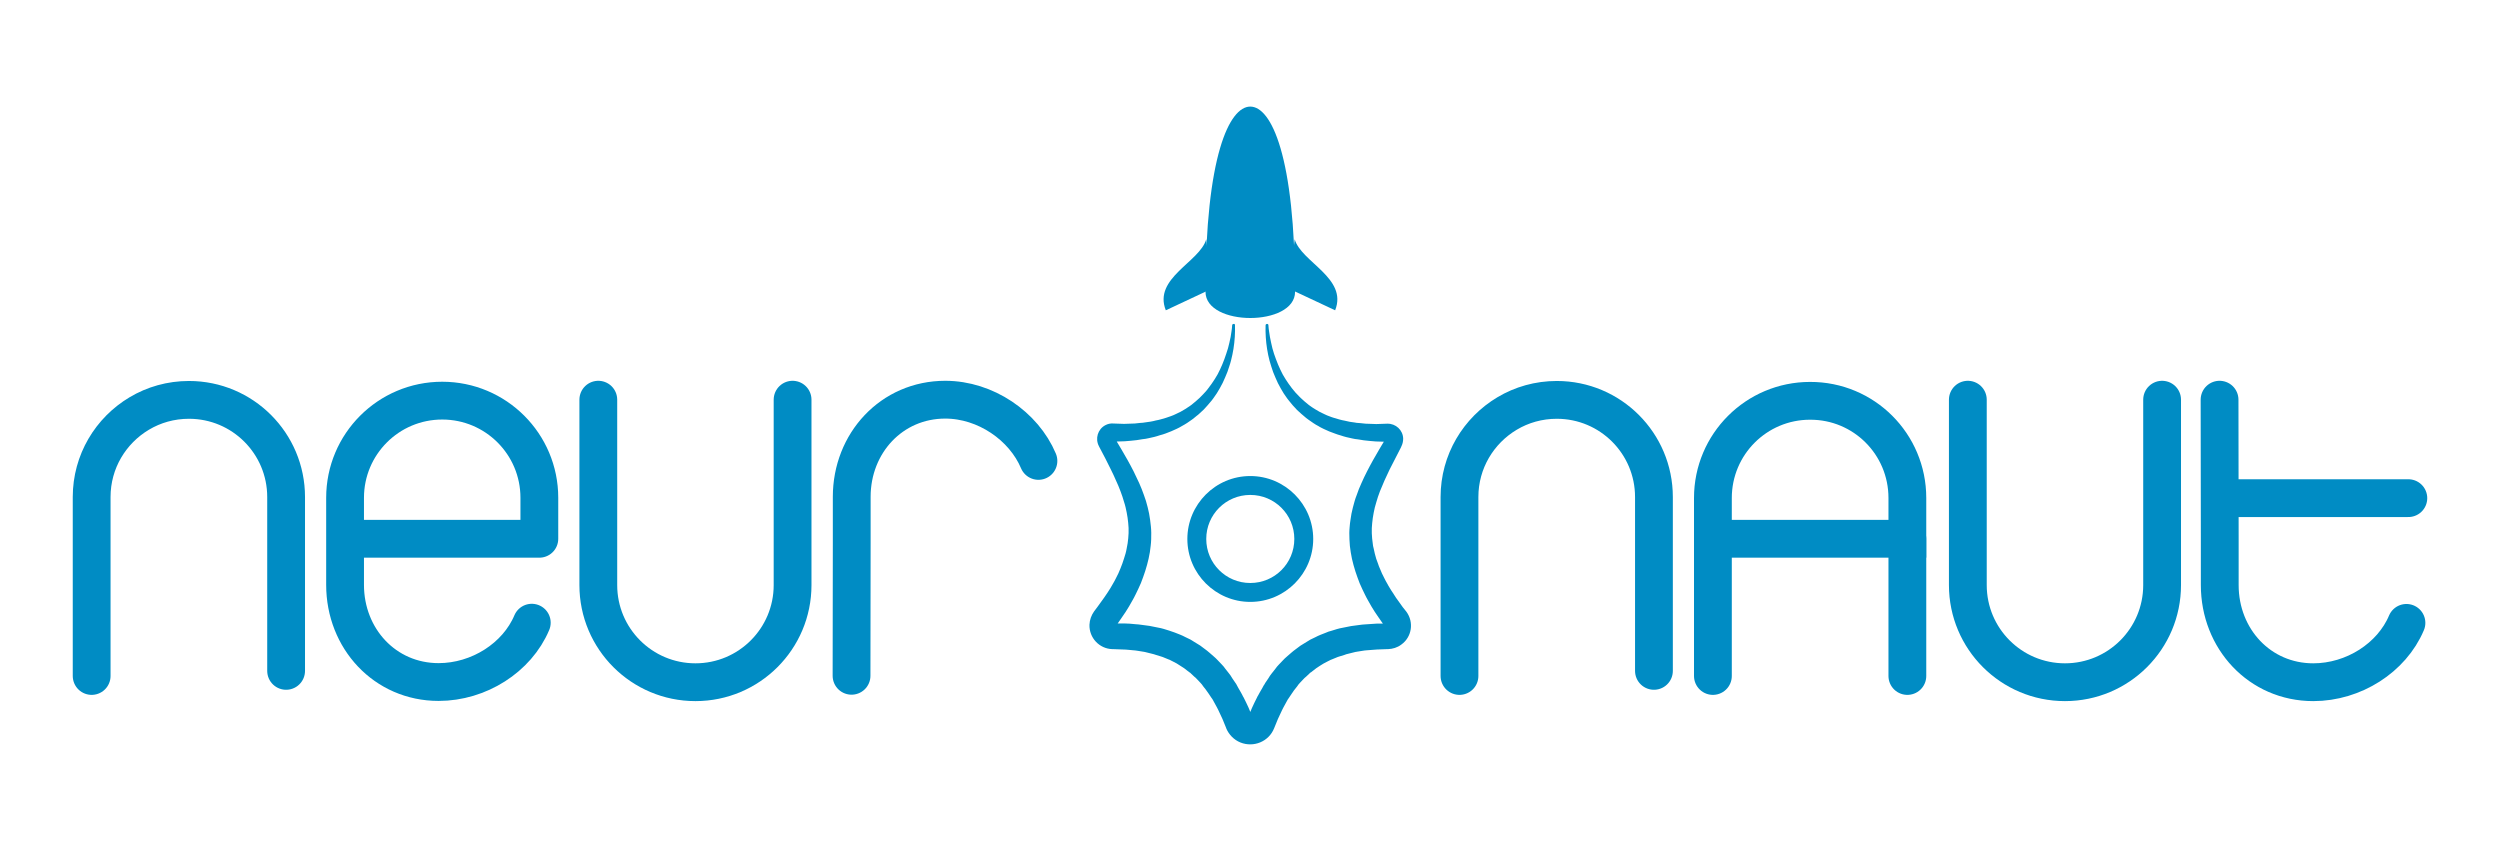 <?xml version="1.0" encoding="utf-8"?>
<!-- Generator: Adobe Illustrator 21.0.0, SVG Export Plug-In . SVG Version: 6.00 Build 0)  -->
<svg version="1.1" id="Layer_1" xmlns="http://www.w3.org/2000/svg" xmlns:xlink="http://www.w3.org/1999/xlink" x="0px" y="0px"
	 viewBox="0 0 1322.9 448.6" style="enable-background:new 0 0 1322.9 448.6;" xml:space="preserve">
<style type="text/css">
	.st0{display:none;fill:#008CC4;}
	.st1{fill:#008CC4;}
	.st2{fill:none;stroke:#008CC4;stroke-width:20;stroke-linecap:round;stroke-linejoin:round;stroke-miterlimit:10;}
	.st3{fill:none;stroke:#008CC4;stroke-width:20;stroke-miterlimit:10;}
	.st4{display:none;fill:none;stroke:#008CC4;stroke-width:20;stroke-linecap:round;stroke-linejoin:round;stroke-miterlimit:10;}
	.st5{display:none;}
	.st6{display:inline;opacity:0.5;enable-background:new    ;}
</style>
<g id="Layer_2">
	<circle class="st0" cx="-323.5" cy="373.6" r="25"/>
	<circle class="st0" cx="-248.5" cy="398.6" r="50"/>
	<circle class="st0" cx="-273.5" cy="523.6" r="75"/>
	<circle class="st0" cx="-473.5" cy="473.6" r="125"/>
	<circle class="st0" cx="-398.5" cy="148.6" r="200"/>
	<g>
		<path class="st1" d="M653.5,172c0.1,2.1,0,4.2-0.1,6.3c-0.1,2.1-0.4,4.2-0.7,6.3c-0.3,2.1-0.8,4.1-1.3,6.2c-0.2,1-0.6,2-0.9,3
			c-0.3,1-0.7,2-1,3l-1.2,2.9l-1.3,2.9l-1.5,2.8l-1.6,2.7c-0.6,0.9-1.2,1.7-1.8,2.6c-0.6,0.9-1.3,1.7-2,2.5
			c-0.6,0.8-1.4,1.6-2.1,2.4c-0.4,0.4-0.7,0.8-1.1,1.2l-1.2,1.1c-0.8,0.7-1.5,1.5-2.4,2.1c-0.8,0.6-1.6,1.4-2.5,2l-2.6,1.8
			c-0.9,0.6-1.8,1.1-2.7,1.6c-0.5,0.3-0.9,0.5-1.4,0.8l-1.4,0.7c-1,0.4-1.9,0.9-2.9,1.3c-2,0.8-3.9,1.6-6,2.1c-1,0.3-2,0.7-3,0.9
			l-3.1,0.7c-0.5,0.1-1,0.2-1.5,0.3l-1.6,0.2l-3.1,0.5c-2.1,0.3-4.2,0.4-6.3,0.6l-6.3,0.2l1-1.8c2.3,3.8,4.6,7.7,6.8,11.6
			c1.1,2,2.2,4,3.2,6c1,2,2,4.1,2.9,6.1c0.9,2.1,1.8,4.2,2.5,6.3c0.4,1.1,0.7,2.2,1.1,3.2c0.3,1.1,0.6,2.2,0.9,3.3
			c0.6,2.2,1,4.5,1.3,6.7c0.1,1.1,0.3,2.3,0.4,3.4c0.1,1.1,0.2,2.3,0.2,3.4c0,2.3,0,4.6-0.3,6.9c-0.2,2.3-0.6,4.5-1.1,6.8
			c-0.5,2.2-1.1,4.4-1.8,6.6c-0.4,1.1-0.7,2.2-1.1,3.2l-1.2,3.2l-1.4,3.1c-0.5,1-1,2-1.5,3.1c-0.5,1-1,2-1.6,3c-0.6,1-1.1,2-1.7,3
			l-1.8,2.9l-1.9,2.8c-1.2,1.9-2.6,3.7-3.9,5.5l-1.1-2.1l6,0c2,0,4,0.2,6,0.4c1,0,2,0.2,3,0.3l3,0.4c0.5,0.1,1,0.1,1.5,0.2l1.5,0.3
			l3,0.6c0.5,0.1,1,0.2,1.5,0.3l1.5,0.4l2.9,0.9c1,0.3,1.9,0.6,2.9,1l2.8,1.1c0.5,0.2,0.9,0.4,1.4,0.6l1.4,0.7l2.7,1.3
			c1.7,1,3.5,2.1,5.2,3.2l2.4,1.8l1.2,0.9l0.6,0.5l0.6,0.5l2.3,2c0.8,0.7,1.5,1.3,2.2,2.1l2.1,2.2l1,1.1l0.9,1.2l1.9,2.4
			c0.3,0.4,0.6,0.8,0.9,1.2l0.8,1.3l1.7,2.5c0.3,0.4,0.6,0.8,0.8,1.3l0.7,1.3l1.5,2.6l0.7,1.3c0.2,0.4,0.4,0.9,0.7,1.3
			c0.9,1.8,1.8,3.6,2.6,5.4l2.3,5.6h-2.8l2.3-5.5c0.8-1.8,1.7-3.6,2.6-5.4c0.2-0.4,0.4-0.9,0.7-1.3l0.7-1.3l1.5-2.6l0.7-1.3
			c0.3-0.4,0.6-0.8,0.8-1.3l1.7-2.5l0.8-1.3c0.3-0.4,0.6-0.8,0.9-1.2l1.9-2.4l0.9-1.2l1-1.1l2.1-2.2c0.7-0.8,1.4-1.4,2.2-2.1l2.3-2
			l0.6-0.5l0.6-0.5l1.2-0.9l2.4-1.8c1.7-1.1,3.4-2.1,5.2-3.2l2.7-1.3l1.4-0.7c0.4-0.2,0.9-0.4,1.4-0.6l2.8-1.1
			c0.9-0.4,1.9-0.8,2.9-1l2.9-0.9l1.5-0.4c0.5-0.1,1-0.2,1.5-0.3l3-0.6l1.5-0.3c0.5-0.1,1-0.1,1.5-0.2l3-0.4c1-0.1,2-0.3,3-0.3
			c2-0.1,4-0.3,6-0.4l6,0l-1.1,2.1c-1.3-1.9-2.7-3.6-3.9-5.5l-1.9-2.8l-1.8-2.9c-0.6-1-1.1-2-1.7-3c-0.6-1-1.1-2-1.6-3
			c-0.5-1-1-2-1.5-3.1l-1.4-3.1l-1.2-3.2c-0.4-1.1-0.7-2.2-1.1-3.2c-0.7-2.2-1.3-4.4-1.8-6.6c-0.5-2.2-0.8-4.5-1.1-6.8
			c-0.2-2.3-0.3-4.6-0.3-6.9c0-1.1,0.1-2.3,0.2-3.4c0.1-1.1,0.2-2.3,0.4-3.4c0.3-2.3,0.7-4.5,1.3-6.7c0.3-1.1,0.6-2.2,0.9-3.3
			c0.3-1.1,0.7-2.2,1.1-3.2c0.7-2.2,1.6-4.3,2.5-6.3c0.9-2.1,1.9-4.1,2.9-6.1c1-2,2.1-4,3.2-6c2.2-3.9,4.5-7.8,6.8-11.6l1,1.8
			l-6.3-0.2c-2.1-0.2-4.2-0.3-6.3-0.6l-3.1-0.5l-1.6-0.2c-0.5-0.1-1-0.2-1.5-0.3l-3.1-0.7c-1-0.2-2-0.6-3-0.9c-2-0.5-4-1.4-6-2.1
			c-1-0.4-1.9-0.9-2.9-1.3l-1.4-0.7c-0.5-0.2-0.9-0.5-1.4-0.8c-0.9-0.5-1.9-1-2.7-1.6l-2.6-1.8c-0.9-0.6-1.7-1.3-2.5-2
			c-0.8-0.6-1.6-1.4-2.4-2.1l-1.2-1.1c-0.4-0.4-0.7-0.8-1.1-1.2c-0.7-0.8-1.5-1.5-2.1-2.4c-0.6-0.8-1.4-1.6-2-2.5
			c-0.6-0.9-1.2-1.7-1.8-2.6l-1.6-2.7l-1.5-2.8l-1.3-2.9l-1.2-2.9c-0.3-1-0.7-2-1-3c-0.3-1-0.6-2-0.9-3c-0.5-2-1-4.1-1.3-6.2
			c-0.3-2.1-0.6-4.2-0.7-6.3c-0.1-2.1-0.2-4.2-0.1-6.3c0-0.4,0.4-0.7,0.8-0.7c0.4,0,0.7,0.3,0.7,0.7l0,0.1c0.1,2,0.5,4.1,0.8,6.1
			c0.4,2,0.8,4,1.3,6c0.5,2,1.2,3.9,1.9,5.8c0.3,0.9,0.7,1.9,1.1,2.8c0.4,0.9,0.8,1.8,1.2,2.7l1.3,2.6l1.5,2.5l1.6,2.4l1.7,2.3
			c0.6,0.8,1.2,1.5,1.8,2.2c0.6,0.7,1.3,1.4,2,2.1c0.6,0.7,1.4,1.3,2,1.9c0.3,0.3,0.7,0.6,1,0.9l1.1,0.9c0.7,0.6,1.4,1.2,2.2,1.7
			c0.8,0.5,1.5,1.1,2.3,1.5l2.4,1.4c0.8,0.4,1.7,0.8,2.5,1.2c0.4,0.2,0.8,0.4,1.3,0.6l1.3,0.5c0.9,0.3,1.7,0.7,2.6,0.9
			c1.8,0.5,3.5,1.1,5.4,1.4c0.9,0.2,1.8,0.4,2.7,0.6l2.8,0.4c0.5,0.1,0.9,0.2,1.4,0.2l1.4,0.1l2.8,0.3c1.9,0.1,3.8,0.1,5.7,0.2
			l5.8-0.2c4.5-0.1,8.3,3.4,8.4,7.9c0,1.4-0.3,2.8-0.9,4l-0.3,0.7c-2.1,4-4.1,7.9-6,11.7c-0.9,1.9-1.8,3.9-2.7,5.8
			c-0.8,1.9-1.6,3.8-2.4,5.7c-0.7,1.9-1.4,3.8-1.9,5.7c-0.3,0.9-0.5,1.9-0.8,2.8c-0.2,0.9-0.4,1.9-0.6,2.8c-0.4,1.9-0.6,3.7-0.8,5.5
			l-0.2,2.7c0,0.9,0,1.8,0,2.7c0.1,1.8,0.2,3.6,0.5,5.4c0.1,0.9,0.2,1.8,0.5,2.7c0.2,0.9,0.4,1.8,0.6,2.7c0.4,1.8,1,3.6,1.7,5.3
			c0.3,0.9,0.6,1.8,1,2.6l1.1,2.6l1.3,2.6c0.4,0.9,0.9,1.7,1.4,2.6c0.4,0.9,1,1.7,1.5,2.6c0.5,0.8,1,1.7,1.6,2.5l1.6,2.5l1.8,2.5
			c1.1,1.7,2.4,3.3,3.7,4.9c4.1,5.6,2.9,13.4-2.7,17.4c-2.1,1.6-4.6,2.3-7,2.4l-0.6,0l-5.3,0.2c-1.7,0.1-3.4,0.3-5.2,0.4
			c-0.9,0-1.7,0.2-2.5,0.3l-2.5,0.4c-0.4,0.1-0.8,0.1-1.2,0.2l-1.2,0.3l-2.4,0.6c-0.4,0.1-0.8,0.2-1.2,0.3l-1.1,0.4l-2.3,0.7
			c-0.8,0.2-1.5,0.5-2.2,0.8l-2.2,0.9c-0.4,0.1-0.7,0.3-1.1,0.5l-1,0.5l-2.1,1.1c-1.3,0.8-2.6,1.6-3.9,2.5l-1.8,1.4l-0.9,0.7
			l-0.5,0.3l-0.4,0.4l-1.7,1.6c-0.6,0.5-1.2,1-1.7,1.6c-0.5,0.6-1.1,1.2-1.6,1.7l-0.8,0.9l-0.7,1l-1.5,1.9c-0.2,0.3-0.5,0.6-0.7,1
			l-0.7,1l-1.4,2.1c-0.2,0.3-0.5,0.7-0.7,1l-0.6,1.1l-1.2,2.2l-0.6,1.1c-0.2,0.4-0.4,0.8-0.6,1.2c-0.7,1.6-1.5,3.1-2.2,4.7l-2,4.9
			c-2.8,7-10.8,10.3-17.8,7.5c-3.5-1.4-6.1-4.2-7.5-7.4l0-0.1l-2-4.9c-0.7-1.6-1.5-3.1-2.2-4.7c-0.2-0.4-0.4-0.8-0.6-1.2l-0.6-1.1
			l-1.2-2.2l-0.6-1.1c-0.2-0.4-0.5-0.7-0.7-1l-1.4-2.1l-0.7-1c-0.2-0.3-0.5-0.6-0.7-1l-1.5-1.9l-0.7-1l-0.8-0.9l-1.6-1.7
			c-0.5-0.6-1.1-1.1-1.7-1.6l-1.7-1.6l-0.4-0.4l-0.5-0.3l-0.9-0.7l-1.8-1.4c-1.3-0.8-2.6-1.7-3.9-2.5l-2.1-1.1l-1-0.5
			c-0.3-0.2-0.7-0.4-1.1-0.5l-2.2-0.9c-0.7-0.3-1.4-0.6-2.2-0.8l-2.3-0.7l-1.2-0.4c-0.4-0.1-0.8-0.2-1.2-0.3l-2.4-0.6l-1.2-0.3
			c-0.4-0.1-0.8-0.1-1.2-0.2l-2.5-0.4c-0.8-0.1-1.7-0.3-2.5-0.3c-1.7-0.1-3.4-0.4-5.2-0.4l-5.3-0.2l-0.5,0
			c-6.9-0.2-12.3-6-12.1-12.9c0.1-2.6,1-5,2.4-7c1.2-1.6,2.5-3.3,3.6-4.9l1.8-2.5l1.7-2.5c0.6-0.8,1-1.7,1.6-2.5
			c0.5-0.9,1-1.7,1.5-2.6c0.5-0.9,1-1.7,1.4-2.6l1.3-2.6l1.1-2.6c0.4-0.9,0.7-1.8,1-2.6c0.6-1.8,1.2-3.5,1.7-5.3
			c0.3-0.9,0.4-1.8,0.6-2.7c0.2-0.9,0.3-1.8,0.5-2.7c0.3-1.8,0.4-3.6,0.5-5.4c0-0.9,0-1.8,0-2.7l-0.2-2.7c-0.2-1.8-0.4-3.7-0.8-5.5
			c-0.2-0.9-0.4-1.9-0.6-2.8c-0.2-0.9-0.5-1.9-0.8-2.8c-0.5-1.9-1.2-3.8-1.9-5.7c-0.7-1.9-1.5-3.8-2.4-5.7c-0.8-1.9-1.7-3.8-2.7-5.8
			c-1.9-3.9-3.9-7.8-6-11.7l-0.3-0.6c-2.1-4-0.6-9,3.4-11.1c1.3-0.7,2.7-1,4.1-0.9l5.8,0.2c1.9-0.1,3.8-0.1,5.7-0.2l2.8-0.3l1.4-0.1
			c0.5-0.1,0.9-0.1,1.4-0.2l2.8-0.4c0.9-0.1,1.8-0.4,2.7-0.6c1.9-0.3,3.6-0.9,5.4-1.4c0.9-0.3,1.7-0.6,2.6-0.9l1.3-0.5
			c0.4-0.2,0.8-0.4,1.3-0.6c0.8-0.4,1.7-0.8,2.5-1.2l2.4-1.4c0.8-0.5,1.5-1,2.3-1.5c0.8-0.5,1.5-1.1,2.2-1.7l1.1-0.9
			c0.4-0.3,0.7-0.6,1-0.9c0.7-0.6,1.4-1.2,2-1.9c0.6-0.7,1.4-1.3,2-2.1c0.6-0.7,1.3-1.4,1.8-2.2l1.7-2.3l1.6-2.4l1.5-2.5l1.3-2.6
			c0.4-0.9,0.8-1.8,1.2-2.7c0.4-0.9,0.7-1.8,1.1-2.8c0.7-1.9,1.3-3.8,1.9-5.7c0.5-2,1-3.9,1.4-6c0.3-2,0.7-4.1,0.8-6.1l0-0.1
			c0-0.4,0.4-0.7,0.8-0.7C653.2,171.3,653.5,171.6,653.5,172z"/>
	</g>
	<g>
		<path class="st1" d="M661.6,261.9c12.9,0,23.3,10.4,23.3,23.3c0,12.9-10.4,23.3-23.3,23.3c-12.9,0-23.3-10.4-23.3-23.3
			C638.3,272.3,648.7,261.9,661.6,261.9 M661.6,251.9c-18.4,0-33.3,15-33.3,33.3c0,18.4,15,33.3,33.3,33.3c18.4,0,33.3-15,33.3-33.3
			C694.9,266.9,680,251.9,661.6,251.9L661.6,251.9z"/>
	</g>
	<path class="st1" d="M685.3,154.4c0,18.5-47.4,18.5-47.4,0c0-71.8,12.6-98,23.7-98C672.7,56.4,685.3,82.6,685.3,154.4z"/>
	<path class="st1" d="M641.2,152.8l-24.3,11.4c-6.8-17.1,18-25.5,21.4-37.6L641.2,152.8z"/>
	<path class="st1" d="M682.2,152.8l24.3,11.4c6.8-17.1-18-25.5-21.4-37.6L682.2,152.8z"/>
	<path class="st2" d="M151.4,355v-92c0-28.4-23-51.4-51.4-51.4c-9.6,0-18.6,2.6-26.3,7.2c-15.1,9-25.2,25.4-25.2,44.2v94.7"/>
	<path class="st2" d="M316.6,211.5v98.1c0,28.4,23,51.4,51.4,51.4c28.4,0,51.4-23,51.4-51.4v-98.1"/>
	<path class="st2" d="M234,212c-28.4,0-51.4,23-51.4,51.4C182.6,235,205.6,212,234,212c28.4,0,51.4,23,51.4,51.4v21.7H182.6v-21.7
		l0,21.6v24.5c0,28.4,21.1,51.4,49.5,51.4c21.3,0,41.5-12.9,49.3-31.4"/>
	<path class="st2" d="M549.5,243.9c-7.8-18.5-28-32.4-49.3-32.4c-28.4,0-49.5,23-49.5,51.4v24.5l-0.1,70.2"/>
	<path class="st2" d="M875.2,355v-92c0-28.4-23-51.4-51.4-51.4c-9.6,0-18.6,2.6-26.3,7.2c-15.1,9-25.2,25.4-25.2,44.2v94.7"/>
	<path class="st2" d="M1041.3,211.5v98.1c0,28.4,23,51.4,51.4,51.4c28.4,0,51.4-23,51.4-51.4v-98.1"/>
	<path class="st2" d="M1273.4,329.6c-7.8,18.5-28,31.4-49.3,31.4c-28.4,0-49.5-23-49.5-51.4v-24.5l-0.1-73.6"/>
	<line class="st2" x1="1175.5" y1="263.6" x2="1274.4" y2="263.6"/>
	<g>
		<path class="st3" d="M1009.3,263.5v21.6H906.4l0-21.6c0-28.4,23-51.4,51.4-51.4C986.3,212,1009.3,235,1009.3,263.5z"/>
		<polygon class="st4" points="906.4,263.5 906.4,285.1 906.4,285.1 		"/>
		<line class="st2" x1="906.4" y1="357.7" x2="906.4" y2="285.1"/>
		<path class="st2" d="M1009.3,285.1v72.6V285.1z"/>
	</g>
</g>
<g id="Contours" class="st5">
	<path class="st6" d="M1290.8,1.1c-1.8-1.4-2.2-4.2-0.9-6.1c0.4,2,0.8,3.9,1.2,5.9L1290.8,1.1z"/>
	<path class="st6" d="M593.3,338c14.5-22.9,11.5-52.7,4-78.7c-2.1-7.4-3-18.1,4.4-20.3c30-8.8,52.7-38.2,53.7-69.5
		c7-1.4,10.9,7.9,10.8,15c-0.6,29-23.1,53.9-49.5,65.9c-5.6,2.5-4.4,10.7-2.9,16.6c5,18.9,4.7,39.2-0.9,58
		c-1.4,4.8-2.2,11.8,2.7,13.2c22.5,6.5,42.3,21.9,54.1,42.1c13.7-17.6,31-32.4,50.5-43.2c5.4-3,12-8.9,8.7-14.1
		c-12.7-19.5-12.4-46.6,0.6-65.9c2.2-3.3,4.1-9,0.3-10.3c-16.5-5.5-32.9-13.3-44-26.7c-11.1-13.4-15.4-33.5-6.7-48.5
		c5.8,1.5,7,9,8.1,14.8c4.2,22.3,24.2,40.7,46.8,42.9c10.4,1,14.8,14.5,12.3,24.7s-9.2,18.9-11.5,29.1c-3.8,17.2,5.6,34.4,15.9,48.8
		c2.7,3.9,4.2,11.2-0.6,11.6c-28.1,2.2-48.7,26.1-68.6,46.1c-3.7,3.7-7.8,7.5-12.9,8.9c-5.1,1.4-11.5-0.6-13.4-5.5
		c-7.4-19.5-25-34.8-45.3-39.3c-4.4-1-9-1.6-12.7-4.1C593.2,347,590.9,341.7,593.3,338 M666.1,388c1.5-1.6,1.1-4.6-0.8-5.6
		c-1.1,1.8-0.9,4.2,0.5,5.8 M675.5,384.5c-0.8-0.2-1.8-0.1-2.5,0.4c-0.2,0.9,0,1.8,0.5,2.6C675,387.5,676.6,385.6,675.5,384.5
		 M652.1,374c-0.3,1.4,1.4,2.8,2.7,2.2c0-1.4-1.4-2.6-2.8-2.4L652.1,374z"/>
	<path class="st6" d="M312.3,358.5c-10,21.4-30.8,37.6-54.2,41s-48.4-6.6-62.1-25.9c-8.1-11.4-12.1-25.1-15.3-38.7
		c-4.1-17.6-7.2-36.3-1.7-53.5c3.6-11.3,10.6-21.2,18.8-29.7c13.2-13.7,30.3-24.1,49.1-27c18.8-2.8,39.3,2.8,52.2,16.8
		c4.2,4.6,7.5,9.9,10.4,15.4c6.8,12.9,11.6,27.4,10.3,42c-0.4,4.6-1.5,9.3-4.6,12.7c-4.6,5.2-12.4,6-19.4,6.5c-29,1.9-58,3.8-87,5.7
		c-3.2,0.2-6.8,0.7-8.5,3.4c-1,1.6-1,3.7-0.9,5.6c1.9,24,22.6,45.2,46.6,47.5c24,2.4,48.4-14.4,55-37.6c1.5-5.2,10.1-4.5,12.6,0.3
		C316.3,347.7,314.6,353.6,312.3,358.5 M197.2,302.8c4,4.8,11,5.6,17.2,5.7c27.7,0.7,55.2-3.4,82.6-7.5c3-0.4,6.4-1.2,7.7-4
		c0.7-1.5,0.5-3.2,0.3-4.8c-1.4-12.5-3-25.5-10-35.9c-11.2-16.5-34.4-22.1-53.4-16.2c-19,6-33.9,21.6-43.1,39.3
		C194.7,286.8,191.9,296.4,197.2,302.8z"/>
	<path class="st6" d="M941.9,279.2c10.8-5.7,22.8-10.6,34.9-8.8c11,1.6,20.4,8.6,29.3,15.3c-0.1-11.6-0.2-23.4-4.1-34.4
		s-12-21.1-23.2-24c-6-1.6-12.2-1.1-18.4-0.5c-12.5,1.1-26.9,3.4-33,14.3c-1.6,2.9-2.5,6.3-4.6,8.9c-2,2.6-6,4.4-8.7,2.5
		c-2.4-1.6-2.8-4.9-2.5-7.8c1.2-11.7,10.1-21.6,20.7-26.9c10.5-5.3,22.6-6.8,34.3-7.7c7.8-0.6,15.8-0.9,23.3,1.5
		c12.5,4.1,21.5,15.4,26,27.7c4.5,12.3,5.3,25.6,6,38.7c1.8,33.5,3.5,67.1,5.3,100.6c0.3,4.9-1.1,11.6-6,11.6c-3.6,0-5.8-4-6.3-7.5
		c-0.6-3.5-0.4-7.4-2.6-10.3c-15.8,10.3-35,16.4-53.6,13.8c-18.7-2.6-36.4-15-42.7-32.8c-3.2-9.1-3.3-19-3.1-28.6
		c0.2-8.4,0.7-17.2,4.5-24.7C922.5,290.4,932.3,284.2,941.9,279.2 M993,299.8c-5.2-7.2-14.2-11.2-23.1-11.5
		c-8.9-0.4-17.7,2.6-25.4,7.1c-4.7,2.8-9.1,6.2-12.1,10.7c-5.7,8.5-5.5,19.6-4.3,29.8c1,8,2.6,16.3,7.3,22.9
		c7.1,9.8,19.9,13.9,32,14.3c10.1,0.3,20.5-1.7,28.8-7.3c8.3-5.7,14.2-15.4,13.6-25.5c-0.6-9.8-1.1-19.7-1.7-29.5
		c-3.1,1.5-6.9,0-9.3-2.5C996.5,305.8,995,302.6,993,299.8z"/>
	<path class="st6" d="M172.1,378.6c0.2,4.9,0.2,10.3-3.2,13.8c-3.4,3.5-11.1,2.1-11-2.7c0.6-26.9-0.7-53.9-3.9-80.7
		c-2-16.3-4.9-33.1-13.5-47.1c-8.6-14-24.3-24.8-40.7-23.1c-16.6,1.7-29.4,15-39.6,28.2c-6.8,8.7-13.5,18.6-13.3,29.7
		c0.4,24.9,0.7,49.8,1.1,74.7c0,3.4,0.1,6.9-1.4,9.9c-1.5,3-5,5.3-8.2,4.2c-3.9-1.3-4.8-6.3-5-10.4c-2.5-44.5-1.8-89.3,2-133.7
		c0.3-3.8,0.8-7.9,3-11c2.2-3.1,6.9-4.8,10-2.5c6.6,4.9-3,16.9,2.3,23.2c15.5-21.2,42.1-36.9,67.6-30.7c20.3,5,35.5,22.8,42.8,42.3
		s8.2,40.8,9,61.7C170.7,342.4,171.4,360.5,172.1,378.6z"/>
	<path class="st6" d="M885,389.1c-6.3-4.7-7.2-13.7-7.4-21.6c-1-28.4-1.9-56.8-2.9-85.2c-0.5-14.6-1.5-30.6-11.1-41.6
		c-9.4-10.7-25.4-14-39.3-10.9c-13.9,3.1-26,11.8-36.2,21.7c-4.8,4.7-9.6,10.2-10,16.9c-2.6,35.9-2.5,71.9,0.2,107.8
		c0.4,4.8-0.4,11.3-5.2,12.1c-5.4,0.9-7.8-6.6-8-12c-1.7-53.8-0.7-107.8,3.2-161.5c-0.3-4.2,6.5-5.5,9.3-2.3c2.8,3.1,2.5,7.8,2.1,12
		c-0.4,4.2-0.8,8.9,2,12c14.5-12,31.7-21.8,50.4-23.3c18.8-1.5,39,6.7,48,23.3c4.6,8.6,6,18.5,7,28.2c4,36.2,5.8,72.7,5.2,109.2
		C892.1,380,890.8,387.5,885,389.1z"/>
	<path class="st6" d="M1040.6,217.9c4.3,2,4.5,7.8,4.2,12.5c-2.6,39.8,1.7,80,12.7,118.3c3,10.5,6.8,21.3,15,28.4
		c11.4,10,30.4,9.7,41.5-0.7c6.9-6.4,10.5-15.5,12.9-24.6c10.2-38.5,2.4-79.1,0.6-118.9c-0.2-5.1,0.7-11.7,5.7-12.8
		c6-1.3,9.2,6.8,9.8,12.9c3.9,35.7,7.8,71.8,2.3,107.3c-1.5,9.3-3.6,18.6-7.7,27.1c-11.3,23.6-41.5,38.6-65.1,27.3
		c-21.1-10.1-29.5-35.4-34.1-58.3c-6.8-34.1-10-69-9.5-103.8c0.1-3.8,0.2-7.7,2.1-10.9C1033,218.6,1037.2,216.3,1040.6,217.9z"/>
	<path class="st6" d="M647.9,156.8c-0.7-0.4-1.5-0.1-2.2,0.2c-7.4,3.4-14.8,6.8-22.2,10.2c-4.2-7.9,2-17.2,8.6-23.2
		c6.6-6,14.7-12.3,15-21.2c0.6-21.1,5.8-42.1,15-61c2.2-4.4,6.2-9.5,10.9-7.9c2.8,0.9,4.3,3.9,5.4,6.5c7.7,17.9,13,36.9,15.8,56.2
		c1,6.8,2.4,14.8,8.7,17.5c11.8,5.1,19.9,17.8,19.6,30.7c-12.8-6.1-27.9-7.3-41.4-3.1C670,165,657.5,163.2,647.9,156.8z"/>
	<path class="st6" d="M439.7,238.1c-0.4-6.1,1.2-14.5,7.3-14.5c5.7,0.1,7.5,7.5,7.7,13.2c1.1,38.5,2.2,77.4-4.9,115.3
		c-4,21.3-21.2,39.4-42.2,44.5c-21,5.1-44.7-3.2-57.9-20.3c-14.9-19.3-15.9-45.6-16.1-70c-0.3-26.5-0.6-53-0.9-79.5
		c0-3.4,5.3-4.5,7.8-2.2c2.5,2.3,2.8,6.1,3,9.6c1.3,30.8,2.6,61.6,3.9,92.3c0.6,14.6,1.7,30.5,11.5,41.4c7.5,8.3,18.9,12.1,30,13.5
		c10.8,1.4,22.5,0.7,31.5-5.5c13.8-9.5,17-28.3,18.3-45C441.2,300.1,441.5,269,439.7,238.1z"/>
	<path class="st6" d="M1177.3,383.2c-14.1-15.2-16.8-37.6-17.8-58.4c-1.6-31-1.3-62.1,0.9-93c0.2-3.5,0.7-7.4,3.3-9.7
		c2.6-2.3,8-1.2,8,2.4c-0.1,19.1-0.1,38.1-0.2,57.2c0,2.2,0.8,5.2,3,5.1c22.7-1.5,45.4-3,68.1-4.5c3.4-0.2,7.5-0.1,9.1,2.9
		c1.4,2.6-0.2,5.9-2.6,7.6c-2.4,1.6-5.5,1.9-8.4,2.2c-20.5,1.8-41,3.7-61.5,5.5c-2.2,0.2-4.7,0.6-5.8,2.4c-0.8,1.3-0.7,3-0.6,4.6
		c0.9,8.9,1.8,17.7,2.7,26.6c1.7,17.1,5.2,37.1,20.5,45c9.6,5,21.6,3.4,30.9-2.1c9.3-5.5,16-14.5,20.9-24.1c1.7-3.4,7.4-2.6,9.5,0.6
		c2.1,3.2,1.5,7.5,0.4,11.2c-4.8,16-18.6,28.9-34.8,32.7C1206.7,401,1188.7,395.4,1177.3,383.2z"/>
	<path class="st6" d="M567.1,227.9c6.3,4.9,9.5,12.6,12.5,20c2.2,5.4,3,13.8-2.7,15.1c-3.7,0.9-7-2.4-9.4-5.3
		c-9.8-11.7-21.7-23.7-36.9-24.9c-14.6-1.2-28,8-39.2,17.5c-4.5,3.8-9.2,8.5-9.3,14.4c-0.6,35.1-1.2,70.2-1.8,105.3
		c-0.1,5.3-0.4,11.2-4.3,14.9c-3.9,3.6-12.2,1.8-11.9-3.5c3.1-49.8,4-99.6,2.9-149.5c-0.1-3.8,0.2-8.4,3.5-10.4
		c5.6-3.4,11.5,5.4,9.6,11.6c-0.7,2.3,2.4,4.3,4.8,3.7c2.4-0.6,4-2.7,5.6-4.5c14.4-15.9,39.4-15.8,60.3-10.9
		C556.7,222.7,562.5,224.3,567.1,227.9z"/>
	<path class="st6" d="M689.5,261.4c10.1,7.4,12.3,21.5,12.5,34.1c0.1,5.7-0.1,11.7-2.9,16.7c-5.2,9.1-17,11.7-27.4,13.1
		c-9.7,1.3-20.1-1.3-27.2-7.9c-7.2-6.6-10.5-17.5-7.2-26.7c3.9-10.9,9.9-21.6,19.5-28.1C666.4,256,680.1,254.5,689.5,261.4
		 M670.1,271.5c-13.1,3.8-21.9,18.7-19,32c0.5,2.4,1.5,4.9,3.5,6.4c1.6,1.2,3.7,1.6,5.7,1.9c5.3,0.8,10.9,0.9,15.9-1
		c5-1.8,9.5-5.9,10.7-11.1c0.6-2.5,0.4-5.1,0.2-7.7c-0.2-2.5-0.3-5-0.5-7.4c-0.3-3.9-0.7-8.1-3.3-11
		C680.1,270.3,674.7,270.2,670.1,271.5z"/>
</g>
</svg>
